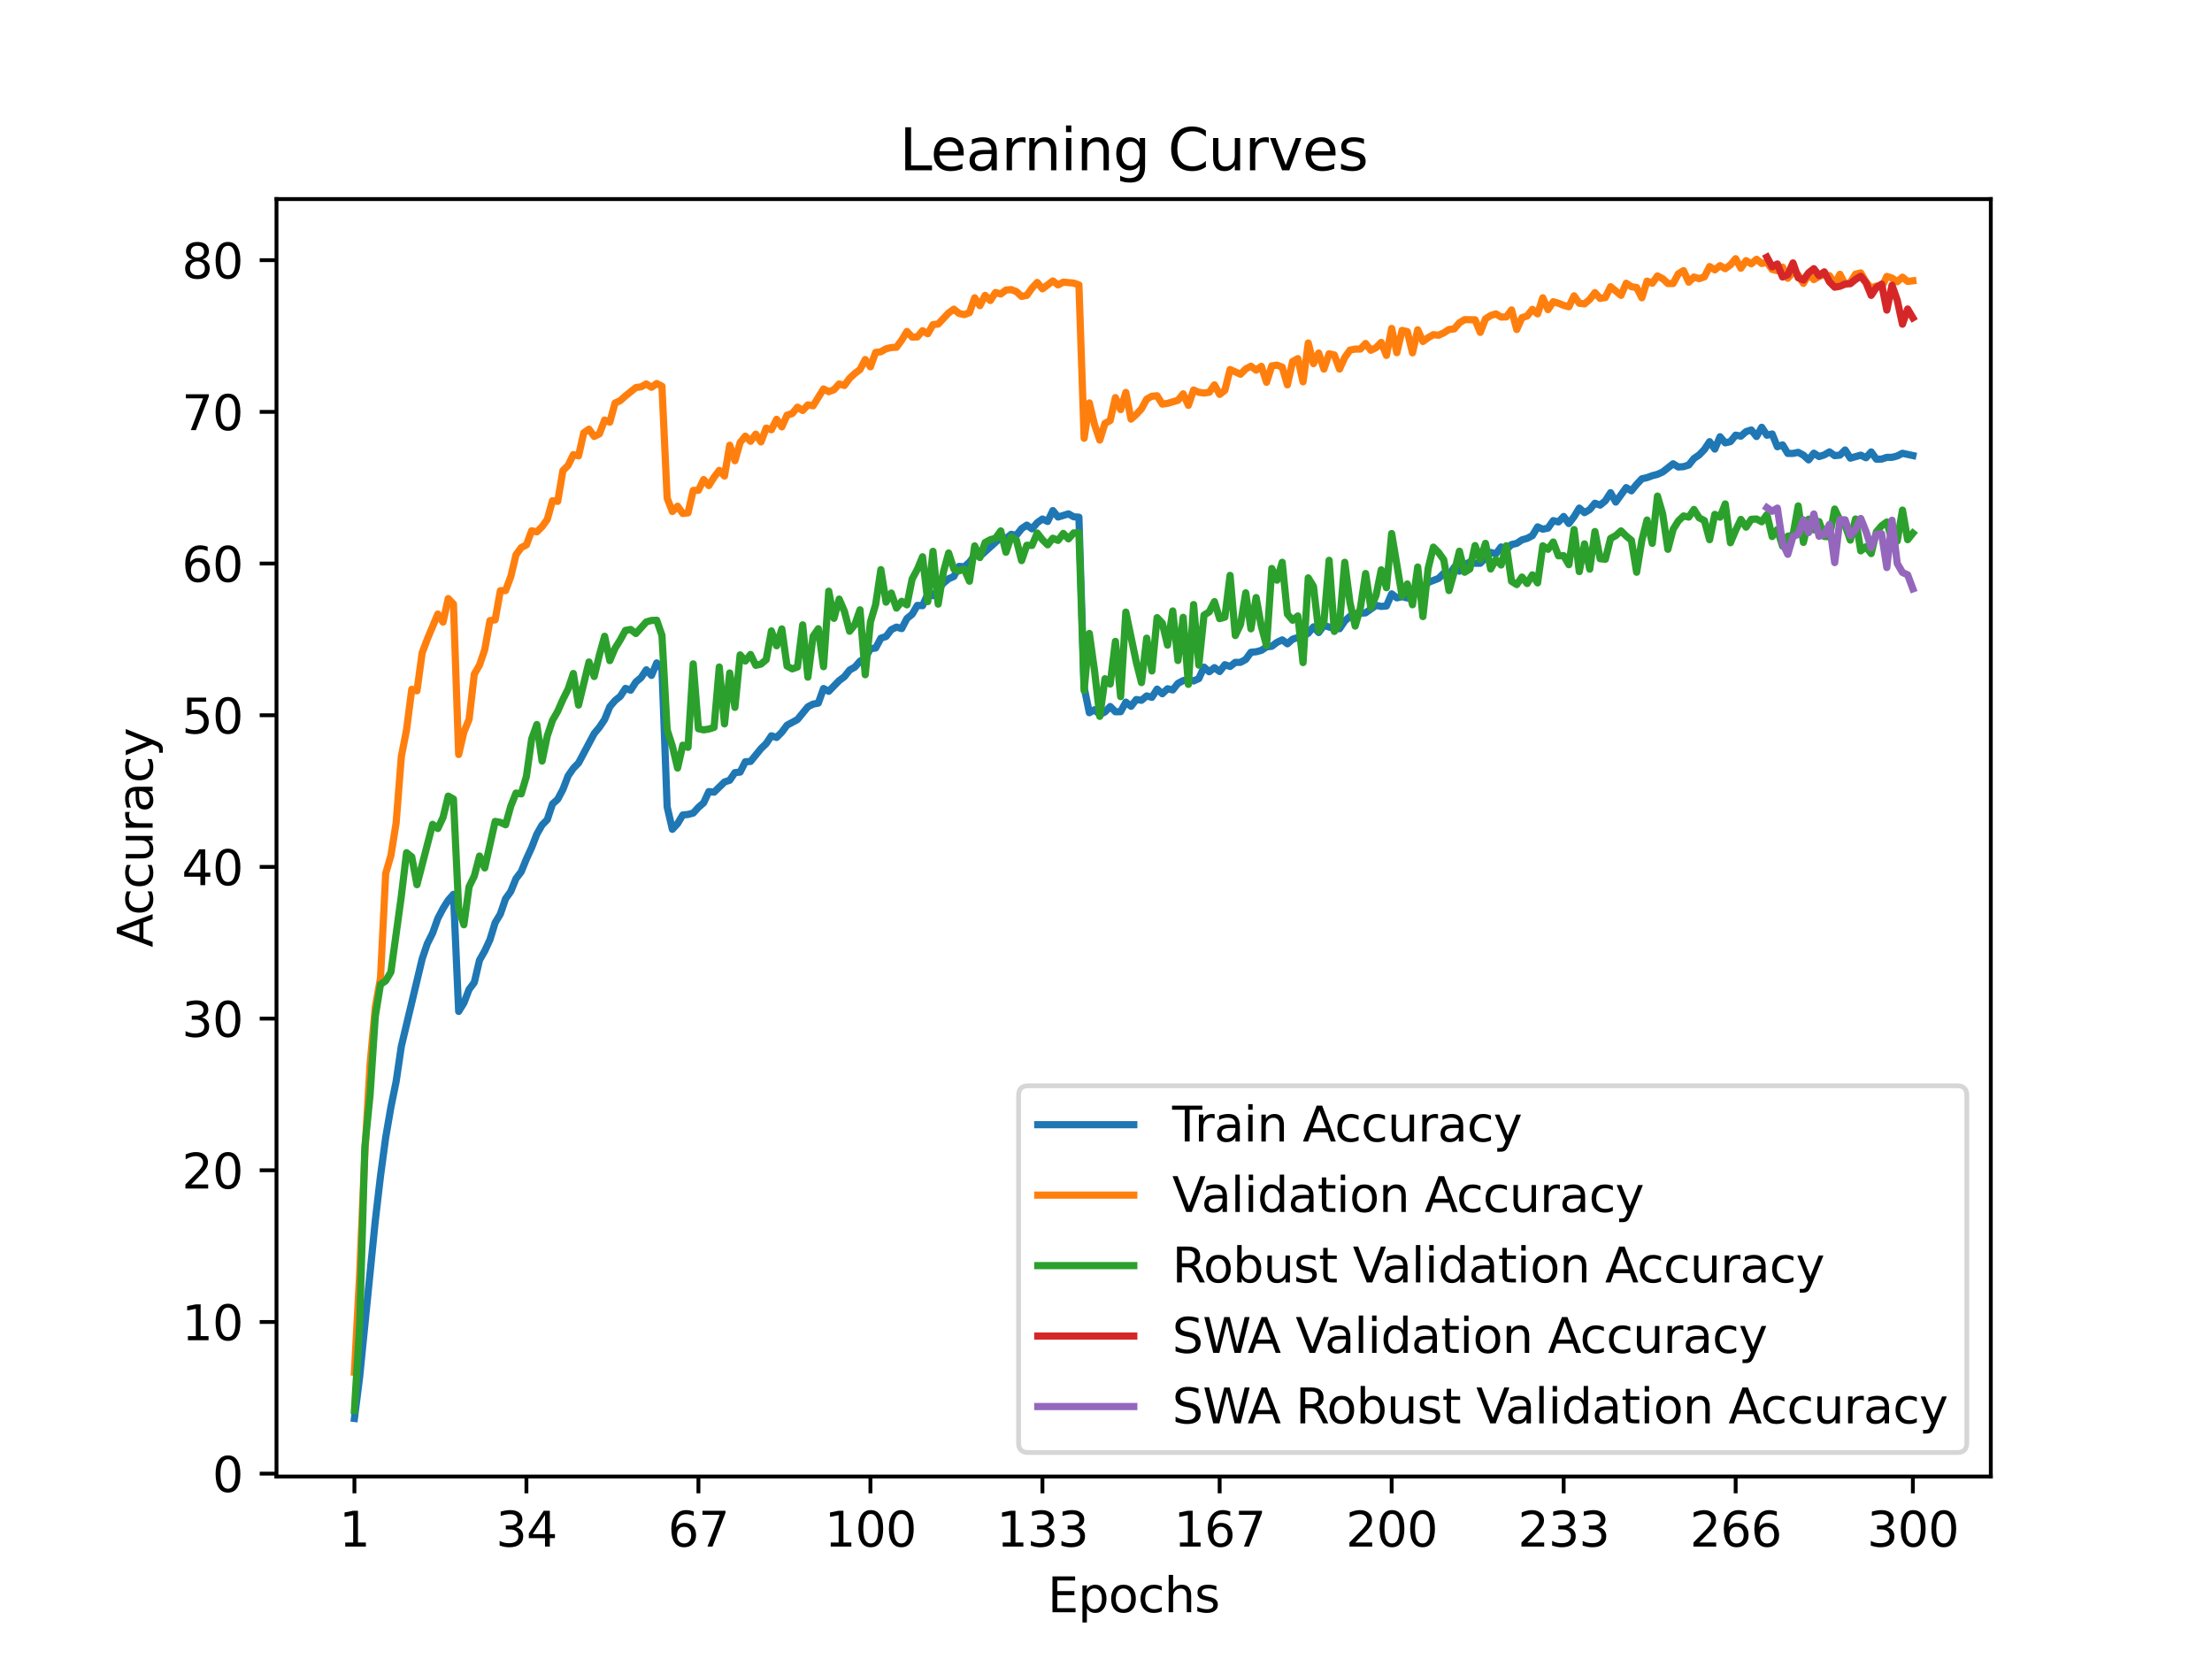 <?xml version="1.0" encoding="utf-8" standalone="no"?>
<!DOCTYPE svg PUBLIC "-//W3C//DTD SVG 1.1//EN"
  "http://www.w3.org/Graphics/SVG/1.1/DTD/svg11.dtd">
<svg xmlns:xlink="http://www.w3.org/1999/xlink" width="460.8pt" height="345.6pt" viewBox="0 0 460.8 345.6" xmlns="http://www.w3.org/2000/svg" version="1.1">
 <defs>
  <style type="text/css">*{stroke-linejoin: round; stroke-linecap: butt}</style>
 </defs>
 <g id="figure_1">
  <g id="patch_1">
   <path d="M 0 345.6 
L 460.8 345.6 
L 460.8 0 
L 0 0 
z
" style="fill: #ffffff"/>
  </g>
  <g id="axes_1">
   <g id="patch_2">
    <path d="M 57.6 307.584 
L 414.72 307.584 
L 414.72 41.472 
L 57.6 41.472 
z
" style="fill: #ffffff"/>
   </g>
   <g id="matplotlib.axis_1">
    <g id="xtick_1">
     <g id="line2d_1">
      <defs>
       <path id="m64ad3357de" d="M 0 0 
L 0 3.5 
" style="stroke: #000000; stroke-width: 0.8"/>
      </defs>
      <g>
       <use xlink:href="#m64ad3357de" x="73.833" y="307.584" style="stroke: #000000; stroke-width: 0.8"/>
      </g>
     </g>
     <g id="text_1">
      <!-- 1 -->
      <g transform="translate(70.651 322.182) scale(0.1 -0.1)">
       <defs>
        <path id="DejaVuSans-31" d="M 794 531 
L 1825 531 
L 1825 4091 
L 703 3866 
L 703 4441 
L 1819 4666 
L 2450 4666 
L 2450 531 
L 3481 531 
L 3481 0 
L 794 0 
L 794 531 
z
" transform="scale(0.016)"/>
       </defs>
       <use xlink:href="#DejaVuSans-31"/>
      </g>
     </g>
    </g>
    <g id="xtick_2">
     <g id="line2d_2">
      <g>
       <use xlink:href="#m64ad3357de" x="109.664" y="307.584" style="stroke: #000000; stroke-width: 0.8"/>
      </g>
     </g>
     <g id="text_2">
      <!-- 34 -->
      <g transform="translate(103.302 322.182) scale(0.1 -0.1)">
       <defs>
        <path id="DejaVuSans-33" d="M 2597 2516 
Q 3050 2419 3304 2112 
Q 3559 1806 3559 1356 
Q 3559 666 3084 287 
Q 2609 -91 1734 -91 
Q 1441 -91 1130 -33 
Q 819 25 488 141 
L 488 750 
Q 750 597 1062 519 
Q 1375 441 1716 441 
Q 2309 441 2620 675 
Q 2931 909 2931 1356 
Q 2931 1769 2642 2001 
Q 2353 2234 1838 2234 
L 1294 2234 
L 1294 2753 
L 1863 2753 
Q 2328 2753 2575 2939 
Q 2822 3125 2822 3475 
Q 2822 3834 2567 4026 
Q 2313 4219 1838 4219 
Q 1578 4219 1281 4162 
Q 984 4106 628 3988 
L 628 4550 
Q 988 4650 1302 4700 
Q 1616 4750 1894 4750 
Q 2613 4750 3031 4423 
Q 3450 4097 3450 3541 
Q 3450 3153 3228 2886 
Q 3006 2619 2597 2516 
z
" transform="scale(0.016)"/>
        <path id="DejaVuSans-34" d="M 2419 4116 
L 825 1625 
L 2419 1625 
L 2419 4116 
z
M 2253 4666 
L 3047 4666 
L 3047 1625 
L 3713 1625 
L 3713 1100 
L 3047 1100 
L 3047 0 
L 2419 0 
L 2419 1100 
L 313 1100 
L 313 1709 
L 2253 4666 
z
" transform="scale(0.016)"/>
       </defs>
       <use xlink:href="#DejaVuSans-33"/>
       <use xlink:href="#DejaVuSans-34" x="63.623"/>
      </g>
     </g>
    </g>
    <g id="xtick_3">
     <g id="line2d_3">
      <g>
       <use xlink:href="#m64ad3357de" x="145.496" y="307.584" style="stroke: #000000; stroke-width: 0.8"/>
      </g>
     </g>
     <g id="text_3">
      <!-- 67 -->
      <g transform="translate(139.133 322.182) scale(0.1 -0.1)">
       <defs>
        <path id="DejaVuSans-36" d="M 2113 2584 
Q 1688 2584 1439 2293 
Q 1191 2003 1191 1497 
Q 1191 994 1439 701 
Q 1688 409 2113 409 
Q 2538 409 2786 701 
Q 3034 994 3034 1497 
Q 3034 2003 2786 2293 
Q 2538 2584 2113 2584 
z
M 3366 4563 
L 3366 3988 
Q 3128 4100 2886 4159 
Q 2644 4219 2406 4219 
Q 1781 4219 1451 3797 
Q 1122 3375 1075 2522 
Q 1259 2794 1537 2939 
Q 1816 3084 2150 3084 
Q 2853 3084 3261 2657 
Q 3669 2231 3669 1497 
Q 3669 778 3244 343 
Q 2819 -91 2113 -91 
Q 1303 -91 875 529 
Q 447 1150 447 2328 
Q 447 3434 972 4092 
Q 1497 4750 2381 4750 
Q 2619 4750 2861 4703 
Q 3103 4656 3366 4563 
z
" transform="scale(0.016)"/>
        <path id="DejaVuSans-37" d="M 525 4666 
L 3525 4666 
L 3525 4397 
L 1831 0 
L 1172 0 
L 2766 4134 
L 525 4134 
L 525 4666 
z
" transform="scale(0.016)"/>
       </defs>
       <use xlink:href="#DejaVuSans-36"/>
       <use xlink:href="#DejaVuSans-37" x="63.623"/>
      </g>
     </g>
    </g>
    <g id="xtick_4">
     <g id="line2d_4">
      <g>
       <use xlink:href="#m64ad3357de" x="181.327" y="307.584" style="stroke: #000000; stroke-width: 0.8"/>
      </g>
     </g>
     <g id="text_4">
      <!-- 100 -->
      <g transform="translate(171.783 322.182) scale(0.1 -0.1)">
       <defs>
        <path id="DejaVuSans-30" d="M 2034 4250 
Q 1547 4250 1301 3770 
Q 1056 3291 1056 2328 
Q 1056 1369 1301 889 
Q 1547 409 2034 409 
Q 2525 409 2770 889 
Q 3016 1369 3016 2328 
Q 3016 3291 2770 3770 
Q 2525 4250 2034 4250 
z
M 2034 4750 
Q 2819 4750 3233 4129 
Q 3647 3509 3647 2328 
Q 3647 1150 3233 529 
Q 2819 -91 2034 -91 
Q 1250 -91 836 529 
Q 422 1150 422 2328 
Q 422 3509 836 4129 
Q 1250 4750 2034 4750 
z
" transform="scale(0.016)"/>
       </defs>
       <use xlink:href="#DejaVuSans-31"/>
       <use xlink:href="#DejaVuSans-30" x="63.623"/>
       <use xlink:href="#DejaVuSans-30" x="127.246"/>
      </g>
     </g>
    </g>
    <g id="xtick_5">
     <g id="line2d_5">
      <g>
       <use xlink:href="#m64ad3357de" x="217.158" y="307.584" style="stroke: #000000; stroke-width: 0.8"/>
      </g>
     </g>
     <g id="text_5">
      <!-- 133 -->
      <g transform="translate(207.615 322.182) scale(0.1 -0.1)">
       <use xlink:href="#DejaVuSans-31"/>
       <use xlink:href="#DejaVuSans-33" x="63.623"/>
       <use xlink:href="#DejaVuSans-33" x="127.246"/>
      </g>
     </g>
    </g>
    <g id="xtick_6">
     <g id="line2d_6">
      <g>
       <use xlink:href="#m64ad3357de" x="254.076" y="307.584" style="stroke: #000000; stroke-width: 0.8"/>
      </g>
     </g>
     <g id="text_6">
      <!-- 167 -->
      <g transform="translate(244.532 322.182) scale(0.1 -0.1)">
       <use xlink:href="#DejaVuSans-31"/>
       <use xlink:href="#DejaVuSans-36" x="63.623"/>
       <use xlink:href="#DejaVuSans-37" x="127.246"/>
      </g>
     </g>
    </g>
    <g id="xtick_7">
     <g id="line2d_7">
      <g>
       <use xlink:href="#m64ad3357de" x="289.907" y="307.584" style="stroke: #000000; stroke-width: 0.8"/>
      </g>
     </g>
     <g id="text_7">
      <!-- 200 -->
      <g transform="translate(280.363 322.182) scale(0.1 -0.1)">
       <defs>
        <path id="DejaVuSans-32" d="M 1228 531 
L 3431 531 
L 3431 0 
L 469 0 
L 469 531 
Q 828 903 1448 1529 
Q 2069 2156 2228 2338 
Q 2531 2678 2651 2914 
Q 2772 3150 2772 3378 
Q 2772 3750 2511 3984 
Q 2250 4219 1831 4219 
Q 1534 4219 1204 4116 
Q 875 4013 500 3803 
L 500 4441 
Q 881 4594 1212 4672 
Q 1544 4750 1819 4750 
Q 2544 4750 2975 4387 
Q 3406 4025 3406 3419 
Q 3406 3131 3298 2873 
Q 3191 2616 2906 2266 
Q 2828 2175 2409 1742 
Q 1991 1309 1228 531 
z
" transform="scale(0.016)"/>
       </defs>
       <use xlink:href="#DejaVuSans-32"/>
       <use xlink:href="#DejaVuSans-30" x="63.623"/>
       <use xlink:href="#DejaVuSans-30" x="127.246"/>
      </g>
     </g>
    </g>
    <g id="xtick_8">
     <g id="line2d_8">
      <g>
       <use xlink:href="#m64ad3357de" x="325.739" y="307.584" style="stroke: #000000; stroke-width: 0.8"/>
      </g>
     </g>
     <g id="text_8">
      <!-- 233 -->
      <g transform="translate(316.195 322.182) scale(0.1 -0.1)">
       <use xlink:href="#DejaVuSans-32"/>
       <use xlink:href="#DejaVuSans-33" x="63.623"/>
       <use xlink:href="#DejaVuSans-33" x="127.246"/>
      </g>
     </g>
    </g>
    <g id="xtick_9">
     <g id="line2d_9">
      <g>
       <use xlink:href="#m64ad3357de" x="361.57" y="307.584" style="stroke: #000000; stroke-width: 0.8"/>
      </g>
     </g>
     <g id="text_9">
      <!-- 266 -->
      <g transform="translate(352.026 322.182) scale(0.1 -0.1)">
       <use xlink:href="#DejaVuSans-32"/>
       <use xlink:href="#DejaVuSans-36" x="63.623"/>
       <use xlink:href="#DejaVuSans-36" x="127.246"/>
      </g>
     </g>
    </g>
    <g id="xtick_10">
     <g id="line2d_10">
      <g>
       <use xlink:href="#m64ad3357de" x="398.487" y="307.584" style="stroke: #000000; stroke-width: 0.8"/>
      </g>
     </g>
     <g id="text_10">
      <!-- 300 -->
      <g transform="translate(388.944 322.182) scale(0.1 -0.1)">
       <use xlink:href="#DejaVuSans-33"/>
       <use xlink:href="#DejaVuSans-30" x="63.623"/>
       <use xlink:href="#DejaVuSans-30" x="127.246"/>
      </g>
     </g>
    </g>
    <g id="text_11">
     <!-- Epochs -->
     <g transform="translate(218.244 335.861) scale(0.1 -0.1)">
      <defs>
       <path id="DejaVuSans-45" d="M 628 4666 
L 3578 4666 
L 3578 4134 
L 1259 4134 
L 1259 2753 
L 3481 2753 
L 3481 2222 
L 1259 2222 
L 1259 531 
L 3634 531 
L 3634 0 
L 628 0 
L 628 4666 
z
" transform="scale(0.016)"/>
       <path id="DejaVuSans-70" d="M 1159 525 
L 1159 -1331 
L 581 -1331 
L 581 3500 
L 1159 3500 
L 1159 2969 
Q 1341 3281 1617 3432 
Q 1894 3584 2278 3584 
Q 2916 3584 3314 3078 
Q 3713 2572 3713 1747 
Q 3713 922 3314 415 
Q 2916 -91 2278 -91 
Q 1894 -91 1617 61 
Q 1341 213 1159 525 
z
M 3116 1747 
Q 3116 2381 2855 2742 
Q 2594 3103 2138 3103 
Q 1681 3103 1420 2742 
Q 1159 2381 1159 1747 
Q 1159 1113 1420 752 
Q 1681 391 2138 391 
Q 2594 391 2855 752 
Q 3116 1113 3116 1747 
z
" transform="scale(0.016)"/>
       <path id="DejaVuSans-6f" d="M 1959 3097 
Q 1497 3097 1228 2736 
Q 959 2375 959 1747 
Q 959 1119 1226 758 
Q 1494 397 1959 397 
Q 2419 397 2687 759 
Q 2956 1122 2956 1747 
Q 2956 2369 2687 2733 
Q 2419 3097 1959 3097 
z
M 1959 3584 
Q 2709 3584 3137 3096 
Q 3566 2609 3566 1747 
Q 3566 888 3137 398 
Q 2709 -91 1959 -91 
Q 1206 -91 779 398 
Q 353 888 353 1747 
Q 353 2609 779 3096 
Q 1206 3584 1959 3584 
z
" transform="scale(0.016)"/>
       <path id="DejaVuSans-63" d="M 3122 3366 
L 3122 2828 
Q 2878 2963 2633 3030 
Q 2388 3097 2138 3097 
Q 1578 3097 1268 2742 
Q 959 2388 959 1747 
Q 959 1106 1268 751 
Q 1578 397 2138 397 
Q 2388 397 2633 464 
Q 2878 531 3122 666 
L 3122 134 
Q 2881 22 2623 -34 
Q 2366 -91 2075 -91 
Q 1284 -91 818 406 
Q 353 903 353 1747 
Q 353 2603 823 3093 
Q 1294 3584 2113 3584 
Q 2378 3584 2631 3529 
Q 2884 3475 3122 3366 
z
" transform="scale(0.016)"/>
       <path id="DejaVuSans-68" d="M 3513 2113 
L 3513 0 
L 2938 0 
L 2938 2094 
Q 2938 2591 2744 2837 
Q 2550 3084 2163 3084 
Q 1697 3084 1428 2787 
Q 1159 2491 1159 1978 
L 1159 0 
L 581 0 
L 581 4863 
L 1159 4863 
L 1159 2956 
Q 1366 3272 1645 3428 
Q 1925 3584 2291 3584 
Q 2894 3584 3203 3211 
Q 3513 2838 3513 2113 
z
" transform="scale(0.016)"/>
       <path id="DejaVuSans-73" d="M 2834 3397 
L 2834 2853 
Q 2591 2978 2328 3040 
Q 2066 3103 1784 3103 
Q 1356 3103 1142 2972 
Q 928 2841 928 2578 
Q 928 2378 1081 2264 
Q 1234 2150 1697 2047 
L 1894 2003 
Q 2506 1872 2764 1633 
Q 3022 1394 3022 966 
Q 3022 478 2636 193 
Q 2250 -91 1575 -91 
Q 1294 -91 989 -36 
Q 684 19 347 128 
L 347 722 
Q 666 556 975 473 
Q 1284 391 1588 391 
Q 1994 391 2212 530 
Q 2431 669 2431 922 
Q 2431 1156 2273 1281 
Q 2116 1406 1581 1522 
L 1381 1569 
Q 847 1681 609 1914 
Q 372 2147 372 2553 
Q 372 3047 722 3315 
Q 1072 3584 1716 3584 
Q 2034 3584 2315 3537 
Q 2597 3491 2834 3397 
z
" transform="scale(0.016)"/>
      </defs>
      <use xlink:href="#DejaVuSans-45"/>
      <use xlink:href="#DejaVuSans-70" x="63.184"/>
      <use xlink:href="#DejaVuSans-6f" x="126.66"/>
      <use xlink:href="#DejaVuSans-63" x="187.842"/>
      <use xlink:href="#DejaVuSans-68" x="242.822"/>
      <use xlink:href="#DejaVuSans-73" x="306.201"/>
     </g>
    </g>
   </g>
   <g id="matplotlib.axis_2">
    <g id="ytick_1">
     <g id="line2d_11">
      <defs>
       <path id="m0bf4060f8b" d="M 0 0 
L -3.5 0 
" style="stroke: #000000; stroke-width: 0.8"/>
      </defs>
      <g>
       <use xlink:href="#m0bf4060f8b" x="57.6" y="306.99" style="stroke: #000000; stroke-width: 0.8"/>
      </g>
     </g>
     <g id="text_12">
      <!-- 0 -->
      <g transform="translate(44.237 310.789) scale(0.1 -0.1)">
       <use xlink:href="#DejaVuSans-30"/>
      </g>
     </g>
    </g>
    <g id="ytick_2">
     <g id="line2d_12">
      <g>
       <use xlink:href="#m0bf4060f8b" x="57.6" y="275.391" style="stroke: #000000; stroke-width: 0.8"/>
      </g>
     </g>
     <g id="text_13">
      <!-- 10 -->
      <g transform="translate(37.875 279.19) scale(0.1 -0.1)">
       <use xlink:href="#DejaVuSans-31"/>
       <use xlink:href="#DejaVuSans-30" x="63.623"/>
      </g>
     </g>
    </g>
    <g id="ytick_3">
     <g id="line2d_13">
      <g>
       <use xlink:href="#m0bf4060f8b" x="57.6" y="243.792" style="stroke: #000000; stroke-width: 0.8"/>
      </g>
     </g>
     <g id="text_14">
      <!-- 20 -->
      <g transform="translate(37.875 247.592) scale(0.1 -0.1)">
       <use xlink:href="#DejaVuSans-32"/>
       <use xlink:href="#DejaVuSans-30" x="63.623"/>
      </g>
     </g>
    </g>
    <g id="ytick_4">
     <g id="line2d_14">
      <g>
       <use xlink:href="#m0bf4060f8b" x="57.6" y="212.194" style="stroke: #000000; stroke-width: 0.8"/>
      </g>
     </g>
     <g id="text_15">
      <!-- 30 -->
      <g transform="translate(37.875 215.993) scale(0.1 -0.1)">
       <use xlink:href="#DejaVuSans-33"/>
       <use xlink:href="#DejaVuSans-30" x="63.623"/>
      </g>
     </g>
    </g>
    <g id="ytick_5">
     <g id="line2d_15">
      <g>
       <use xlink:href="#m0bf4060f8b" x="57.6" y="180.595" style="stroke: #000000; stroke-width: 0.8"/>
      </g>
     </g>
     <g id="text_16">
      <!-- 40 -->
      <g transform="translate(37.875 184.394) scale(0.1 -0.1)">
       <use xlink:href="#DejaVuSans-34"/>
       <use xlink:href="#DejaVuSans-30" x="63.623"/>
      </g>
     </g>
    </g>
    <g id="ytick_6">
     <g id="line2d_16">
      <g>
       <use xlink:href="#m0bf4060f8b" x="57.6" y="148.996" style="stroke: #000000; stroke-width: 0.8"/>
      </g>
     </g>
     <g id="text_17">
      <!-- 50 -->
      <g transform="translate(37.875 152.795) scale(0.1 -0.1)">
       <defs>
        <path id="DejaVuSans-35" d="M 691 4666 
L 3169 4666 
L 3169 4134 
L 1269 4134 
L 1269 2991 
Q 1406 3038 1543 3061 
Q 1681 3084 1819 3084 
Q 2600 3084 3056 2656 
Q 3513 2228 3513 1497 
Q 3513 744 3044 326 
Q 2575 -91 1722 -91 
Q 1428 -91 1123 -41 
Q 819 9 494 109 
L 494 744 
Q 775 591 1075 516 
Q 1375 441 1709 441 
Q 2250 441 2565 725 
Q 2881 1009 2881 1497 
Q 2881 1984 2565 2268 
Q 2250 2553 1709 2553 
Q 1456 2553 1204 2497 
Q 953 2441 691 2322 
L 691 4666 
z
" transform="scale(0.016)"/>
       </defs>
       <use xlink:href="#DejaVuSans-35"/>
       <use xlink:href="#DejaVuSans-30" x="63.623"/>
      </g>
     </g>
    </g>
    <g id="ytick_7">
     <g id="line2d_17">
      <g>
       <use xlink:href="#m0bf4060f8b" x="57.6" y="117.397" style="stroke: #000000; stroke-width: 0.8"/>
      </g>
     </g>
     <g id="text_18">
      <!-- 60 -->
      <g transform="translate(37.875 121.197) scale(0.1 -0.1)">
       <use xlink:href="#DejaVuSans-36"/>
       <use xlink:href="#DejaVuSans-30" x="63.623"/>
      </g>
     </g>
    </g>
    <g id="ytick_8">
     <g id="line2d_18">
      <g>
       <use xlink:href="#m0bf4060f8b" x="57.6" y="85.799" style="stroke: #000000; stroke-width: 0.8"/>
      </g>
     </g>
     <g id="text_19">
      <!-- 70 -->
      <g transform="translate(37.875 89.598) scale(0.1 -0.1)">
       <use xlink:href="#DejaVuSans-37"/>
       <use xlink:href="#DejaVuSans-30" x="63.623"/>
      </g>
     </g>
    </g>
    <g id="ytick_9">
     <g id="line2d_19">
      <g>
       <use xlink:href="#m0bf4060f8b" x="57.6" y="54.2" style="stroke: #000000; stroke-width: 0.8"/>
      </g>
     </g>
     <g id="text_20">
      <!-- 80 -->
      <g transform="translate(37.875 57.999) scale(0.1 -0.1)">
       <defs>
        <path id="DejaVuSans-38" d="M 2034 2216 
Q 1584 2216 1326 1975 
Q 1069 1734 1069 1313 
Q 1069 891 1326 650 
Q 1584 409 2034 409 
Q 2484 409 2743 651 
Q 3003 894 3003 1313 
Q 3003 1734 2745 1975 
Q 2488 2216 2034 2216 
z
M 1403 2484 
Q 997 2584 770 2862 
Q 544 3141 544 3541 
Q 544 4100 942 4425 
Q 1341 4750 2034 4750 
Q 2731 4750 3128 4425 
Q 3525 4100 3525 3541 
Q 3525 3141 3298 2862 
Q 3072 2584 2669 2484 
Q 3125 2378 3379 2068 
Q 3634 1759 3634 1313 
Q 3634 634 3220 271 
Q 2806 -91 2034 -91 
Q 1263 -91 848 271 
Q 434 634 434 1313 
Q 434 1759 690 2068 
Q 947 2378 1403 2484 
z
M 1172 3481 
Q 1172 3119 1398 2916 
Q 1625 2713 2034 2713 
Q 2441 2713 2670 2916 
Q 2900 3119 2900 3481 
Q 2900 3844 2670 4047 
Q 2441 4250 2034 4250 
Q 1625 4250 1398 4047 
Q 1172 3844 1172 3481 
z
" transform="scale(0.016)"/>
       </defs>
       <use xlink:href="#DejaVuSans-38"/>
       <use xlink:href="#DejaVuSans-30" x="63.623"/>
      </g>
     </g>
    </g>
    <g id="text_21">
     <!-- Accuracy -->
     <g transform="translate(31.795 197.356) rotate(-90) scale(0.1 -0.1)">
      <defs>
       <path id="DejaVuSans-41" d="M 2188 4044 
L 1331 1722 
L 3047 1722 
L 2188 4044 
z
M 1831 4666 
L 2547 4666 
L 4325 0 
L 3669 0 
L 3244 1197 
L 1141 1197 
L 716 0 
L 50 0 
L 1831 4666 
z
" transform="scale(0.016)"/>
       <path id="DejaVuSans-75" d="M 544 1381 
L 544 3500 
L 1119 3500 
L 1119 1403 
Q 1119 906 1312 657 
Q 1506 409 1894 409 
Q 2359 409 2629 706 
Q 2900 1003 2900 1516 
L 2900 3500 
L 3475 3500 
L 3475 0 
L 2900 0 
L 2900 538 
Q 2691 219 2414 64 
Q 2138 -91 1772 -91 
Q 1169 -91 856 284 
Q 544 659 544 1381 
z
M 1991 3584 
L 1991 3584 
z
" transform="scale(0.016)"/>
       <path id="DejaVuSans-72" d="M 2631 2963 
Q 2534 3019 2420 3045 
Q 2306 3072 2169 3072 
Q 1681 3072 1420 2755 
Q 1159 2438 1159 1844 
L 1159 0 
L 581 0 
L 581 3500 
L 1159 3500 
L 1159 2956 
Q 1341 3275 1631 3429 
Q 1922 3584 2338 3584 
Q 2397 3584 2469 3576 
Q 2541 3569 2628 3553 
L 2631 2963 
z
" transform="scale(0.016)"/>
       <path id="DejaVuSans-61" d="M 2194 1759 
Q 1497 1759 1228 1600 
Q 959 1441 959 1056 
Q 959 750 1161 570 
Q 1363 391 1709 391 
Q 2188 391 2477 730 
Q 2766 1069 2766 1631 
L 2766 1759 
L 2194 1759 
z
M 3341 1997 
L 3341 0 
L 2766 0 
L 2766 531 
Q 2569 213 2275 61 
Q 1981 -91 1556 -91 
Q 1019 -91 701 211 
Q 384 513 384 1019 
Q 384 1609 779 1909 
Q 1175 2209 1959 2209 
L 2766 2209 
L 2766 2266 
Q 2766 2663 2505 2880 
Q 2244 3097 1772 3097 
Q 1472 3097 1187 3025 
Q 903 2953 641 2809 
L 641 3341 
Q 956 3463 1253 3523 
Q 1550 3584 1831 3584 
Q 2591 3584 2966 3190 
Q 3341 2797 3341 1997 
z
" transform="scale(0.016)"/>
       <path id="DejaVuSans-79" d="M 2059 -325 
Q 1816 -950 1584 -1140 
Q 1353 -1331 966 -1331 
L 506 -1331 
L 506 -850 
L 844 -850 
Q 1081 -850 1212 -737 
Q 1344 -625 1503 -206 
L 1606 56 
L 191 3500 
L 800 3500 
L 1894 763 
L 2988 3500 
L 3597 3500 
L 2059 -325 
z
" transform="scale(0.016)"/>
      </defs>
      <use xlink:href="#DejaVuSans-41"/>
      <use xlink:href="#DejaVuSans-63" x="66.658"/>
      <use xlink:href="#DejaVuSans-63" x="121.639"/>
      <use xlink:href="#DejaVuSans-75" x="176.619"/>
      <use xlink:href="#DejaVuSans-72" x="239.998"/>
      <use xlink:href="#DejaVuSans-61" x="281.111"/>
      <use xlink:href="#DejaVuSans-63" x="342.391"/>
      <use xlink:href="#DejaVuSans-79" x="397.371"/>
     </g>
    </g>
   </g>
   <g id="line2d_20">
    <path d="M 73.833 295.488 
L 74.919 286.855 
L 78.176 254.321 
L 79.262 245.012 
L 80.348 236.942 
L 81.433 230.635 
L 82.519 225.314 
L 83.605 217.957 
L 87.948 199.737 
L 89.034 196.546 
L 90.12 194.385 
L 91.206 191.332 
L 92.291 189.259 
L 93.377 187.528 
L 94.463 186.302 
L 95.549 210.696 
L 96.635 208.939 
L 97.72 206.114 
L 98.806 204.661 
L 99.892 200.016 
L 100.978 198.107 
L 102.064 195.756 
L 103.149 192.217 
L 104.235 190.403 
L 105.321 187.218 
L 106.407 185.695 
L 107.493 183.028 
L 108.578 181.6 
L 109.664 178.933 
L 110.75 176.563 
L 111.836 173.763 
L 112.922 171.855 
L 114.007 170.742 
L 115.093 167.481 
L 116.179 166.508 
L 117.265 164.448 
L 118.351 161.623 
L 119.436 160.056 
L 120.522 158.943 
L 123.78 152.813 
L 124.865 151.505 
L 125.951 149.894 
L 127.037 147.208 
L 128.123 145.937 
L 129.209 145.065 
L 130.294 143.403 
L 131.38 143.782 
L 132.466 142.07 
L 133.552 141.166 
L 134.638 139.536 
L 135.723 140.698 
L 136.809 138.095 
L 137.895 139.359 
L 138.981 168.101 
L 140.067 172.758 
L 141.152 171.57 
L 142.238 169.769 
L 143.324 169.668 
L 144.41 169.377 
L 145.496 168.183 
L 146.581 167.241 
L 147.667 164.897 
L 148.753 165.023 
L 150.925 162.906 
L 152.01 162.539 
L 153.096 160.947 
L 154.182 160.846 
L 155.268 158.691 
L 156.354 158.621 
L 158.525 155.948 
L 159.611 154.905 
L 160.697 153.275 
L 161.783 153.622 
L 162.868 152.523 
L 163.954 151.069 
L 166.126 149.894 
L 168.297 147.233 
L 169.383 146.683 
L 170.469 146.468 
L 171.555 143.429 
L 172.641 144.016 
L 174.812 141.779 
L 175.898 140.976 
L 176.984 139.586 
L 178.07 138.979 
L 179.155 137.747 
L 180.241 137.096 
L 181.327 135.15 
L 182.413 134.992 
L 183.499 132.957 
L 184.584 132.59 
L 185.67 131.168 
L 186.756 130.637 
L 187.842 130.947 
L 188.928 128.843 
L 190.013 127.97 
L 191.099 126.112 
L 192.185 126.176 
L 193.271 123.761 
L 194.357 124.103 
L 196.528 121.467 
L 197.614 120.57 
L 198.7 120.096 
L 199.786 117.985 
L 200.871 118.074 
L 201.957 117.119 
L 203.043 115.704 
L 204.129 115.9 
L 208.472 111.981 
L 209.558 112.209 
L 210.644 111.305 
L 211.729 111.507 
L 212.815 110.13 
L 213.901 109.39 
L 214.987 110.174 
L 216.073 108.885 
L 217.158 108.12 
L 218.244 108.626 
L 219.33 106.363 
L 220.416 107.703 
L 222.587 107.052 
L 223.673 107.659 
L 224.759 107.735 
L 225.845 143.22 
L 226.931 148.472 
L 228.016 147.852 
L 229.102 148.845 
L 230.188 148.307 
L 231.274 147.176 
L 232.36 148.276 
L 233.445 148.257 
L 234.531 146.266 
L 235.617 147.138 
L 236.703 145.723 
L 237.789 145.881 
L 238.875 144.971 
L 239.96 145.268 
L 241.046 143.561 
L 242.132 144.522 
L 243.218 143.479 
L 244.304 143.726 
L 245.389 142.36 
L 246.475 141.792 
L 247.561 141.52 
L 248.647 141.855 
L 249.733 141.368 
L 250.818 138.979 
L 251.904 139.94 
L 252.99 139.081 
L 254.076 139.889 
L 255.162 138.468 
L 256.247 138.84 
L 257.333 137.981 
L 258.419 137.975 
L 259.505 137.381 
L 260.591 135.876 
L 261.676 135.775 
L 262.762 135.485 
L 263.848 134.758 
L 264.934 134.631 
L 266.02 133.81 
L 267.105 133.298 
L 268.191 134.113 
L 269.277 133.153 
L 271.449 132.47 
L 272.534 131.92 
L 273.62 130.58 
L 274.706 131.762 
L 275.792 130.29 
L 277.963 130.947 
L 279.049 130.972 
L 280.135 129.373 
L 281.221 128.388 
L 282.307 127.825 
L 284.478 127.667 
L 286.65 126.106 
L 287.736 126.327 
L 288.821 126.239 
L 289.907 123.711 
L 290.993 124.545 
L 292.079 124.292 
L 293.165 124.57 
L 294.25 123.825 
L 295.336 122.586 
L 296.422 123.047 
L 297.508 121.328 
L 299.679 120.494 
L 300.765 119.42 
L 301.851 119.837 
L 302.937 118.187 
L 304.023 118.984 
L 305.108 117.644 
L 306.194 117.081 
L 307.28 117.334 
L 308.366 117.341 
L 310.537 115.084 
L 311.623 115.369 
L 312.709 113.941 
L 313.795 114.509 
L 314.881 113.441 
L 315.966 113.195 
L 317.052 112.468 
L 318.138 112.152 
L 319.224 111.577 
L 320.31 109.757 
L 321.395 110.244 
L 322.481 110.01 
L 323.567 108.455 
L 324.653 108.733 
L 325.739 107.596 
L 326.824 109.062 
L 327.91 107.633 
L 328.996 105.845 
L 330.082 106.793 
L 331.168 106.148 
L 332.253 104.834 
L 333.339 105.226 
L 334.425 104.328 
L 335.511 102.635 
L 336.597 104.587 
L 338.768 101.579 
L 339.854 102.249 
L 340.94 100.903 
L 342.026 99.74 
L 343.111 99.5 
L 344.197 99.095 
L 345.283 98.811 
L 346.369 98.324 
L 348.54 96.612 
L 349.626 97.288 
L 350.712 97.212 
L 351.798 96.865 
L 352.884 95.512 
L 353.969 94.766 
L 355.055 93.642 
L 356.141 92.005 
L 357.227 93.553 
L 358.313 90.981 
L 359.398 92.251 
L 360.484 91.998 
L 361.57 90.646 
L 362.656 90.855 
L 363.742 89.907 
L 364.827 89.572 
L 365.913 90.937 
L 366.999 89.009 
L 368.085 90.665 
L 369.171 90.406 
L 370.256 93.066 
L 371.342 92.675 
L 372.428 94.457 
L 373.514 94.457 
L 374.6 94.229 
L 375.685 94.817 
L 376.771 95.803 
L 377.857 94.406 
L 378.943 95.108 
L 380.029 94.766 
L 381.114 94.134 
L 382.2 94.918 
L 383.286 94.811 
L 384.372 93.736 
L 385.458 95.443 
L 387.629 94.817 
L 388.715 95.361 
L 389.801 94.147 
L 390.887 95.651 
L 391.972 95.639 
L 393.058 95.272 
L 394.144 95.272 
L 395.23 94.988 
L 396.316 94.431 
L 398.487 94.899 
L 398.487 94.899 
" clip-path="url(#p4c09a9df7b)" style="fill: none; stroke: #1f77b4; stroke-width: 1.5; stroke-linecap: square"/>
   </g>
   <g id="line2d_21">
    <path d="M 73.833 285.85 
L 74.919 265.532 
L 76.004 240.285 
L 77.09 221.768 
L 78.176 209.855 
L 79.262 203.788 
L 80.348 181.954 
L 81.433 178.225 
L 82.519 171.463 
L 83.605 157.623 
L 84.691 152.03 
L 85.777 143.593 
L 86.862 143.909 
L 87.948 135.978 
L 89.034 133.102 
L 91.206 127.92 
L 92.291 129.595 
L 93.377 124.697 
L 94.463 125.834 
L 95.549 157.18 
L 96.635 152.504 
L 97.72 149.849 
L 98.806 140.433 
L 99.892 138.537 
L 100.978 135.346 
L 102.064 129.279 
L 103.149 129.121 
L 104.235 123.054 
L 105.321 123.022 
L 106.407 120.115 
L 107.493 115.565 
L 108.578 114.08 
L 109.664 113.511 
L 110.75 110.572 
L 111.836 110.793 
L 112.922 109.719 
L 114.007 108.202 
L 115.093 104.316 
L 116.179 104.442 
L 117.265 98.027 
L 118.351 96.953 
L 119.436 94.71 
L 120.522 94.962 
L 121.608 90.159 
L 122.694 89.401 
L 123.78 90.918 
L 124.865 90.381 
L 125.951 87.505 
L 127.037 87.947 
L 128.123 83.966 
L 129.209 83.46 
L 130.294 82.481 
L 132.466 80.743 
L 133.552 80.585 
L 134.638 79.985 
L 135.723 80.68 
L 136.809 79.89 
L 137.895 80.459 
L 138.981 103.778 
L 140.067 106.559 
L 141.152 105.453 
L 142.238 106.97 
L 143.324 106.843 
L 144.41 102.167 
L 145.496 102.135 
L 146.581 99.892 
L 147.667 101.156 
L 148.753 99.418 
L 149.839 97.996 
L 150.925 99.165 
L 152.01 92.75 
L 153.096 95.974 
L 154.182 92.182 
L 155.268 90.855 
L 156.354 91.929 
L 157.439 90.444 
L 158.525 92.055 
L 159.611 89.18 
L 160.697 89.527 
L 161.783 87.347 
L 162.868 88.927 
L 163.954 86.494 
L 165.04 86.146 
L 166.126 84.819 
L 167.212 85.514 
L 168.297 84.345 
L 169.383 84.535 
L 171.555 81.027 
L 172.641 81.596 
L 173.726 81.185 
L 174.812 79.985 
L 175.898 80.301 
L 176.984 78.815 
L 178.07 77.804 
L 179.155 76.983 
L 180.241 74.897 
L 181.327 76.414 
L 182.413 73.412 
L 183.499 73.286 
L 184.584 72.654 
L 185.67 72.401 
L 186.756 72.338 
L 187.842 70.853 
L 188.928 69.051 
L 190.013 70.221 
L 191.099 70.189 
L 192.185 68.893 
L 193.271 69.525 
L 194.357 67.629 
L 195.442 67.503 
L 197.614 65.196 
L 198.7 64.406 
L 199.786 65.291 
L 200.871 65.544 
L 201.957 65.133 
L 203.043 62.036 
L 204.129 63.68 
L 205.215 61.531 
L 206.3 62.605 
L 207.386 60.931 
L 208.472 61.246 
L 209.558 60.425 
L 210.644 60.33 
L 211.729 60.741 
L 212.815 61.752 
L 213.901 61.531 
L 214.987 60.014 
L 216.073 58.845 
L 217.158 60.172 
L 219.33 58.529 
L 220.416 59.351 
L 221.502 58.782 
L 223.673 58.971 
L 224.759 59.351 
L 225.845 91.297 
L 226.931 83.934 
L 228.016 88.485 
L 229.102 91.676 
L 230.188 88.2 
L 231.274 87.6 
L 232.36 82.828 
L 233.445 85.325 
L 234.531 81.754 
L 235.617 87.315 
L 236.703 86.336 
L 237.789 85.167 
L 238.875 83.144 
L 239.96 82.544 
L 241.046 82.449 
L 242.132 84.187 
L 243.218 84.029 
L 245.389 83.397 
L 246.475 82.038 
L 247.561 84.44 
L 248.647 81.249 
L 249.733 81.722 
L 250.818 81.88 
L 251.904 81.722 
L 252.99 80.174 
L 254.076 82.165 
L 255.162 81.312 
L 256.247 76.983 
L 258.419 77.962 
L 259.505 76.856 
L 260.591 76.287 
L 261.676 77.109 
L 262.762 76.319 
L 263.848 79.637 
L 264.934 76.224 
L 266.02 76.066 
L 267.105 76.477 
L 268.191 80.174 
L 269.277 75.308 
L 270.363 74.708 
L 271.449 79.542 
L 272.534 71.453 
L 273.62 75.75 
L 274.706 73.538 
L 275.792 76.888 
L 276.878 73.696 
L 277.963 73.949 
L 279.049 76.888 
L 280.135 74.486 
L 281.221 72.938 
L 282.307 72.717 
L 283.392 72.717 
L 284.478 71.548 
L 285.564 72.97 
L 286.65 72.432 
L 287.736 71.326 
L 288.821 74.044 
L 289.907 68.419 
L 290.993 73.475 
L 292.079 68.83 
L 293.165 69.083 
L 294.25 73.507 
L 295.336 68.704 
L 296.422 71.137 
L 297.508 70.347 
L 298.594 69.715 
L 299.679 69.841 
L 300.765 69.336 
L 301.851 68.641 
L 302.937 68.514 
L 304.023 67.25 
L 305.108 66.587 
L 307.28 66.618 
L 308.366 69.241 
L 309.452 66.429 
L 310.537 65.734 
L 311.623 65.386 
L 312.709 66.05 
L 313.795 66.018 
L 314.881 64.564 
L 315.966 68.641 
L 317.052 66.176 
L 318.138 65.828 
L 319.224 64.438 
L 320.31 65.386 
L 321.395 62.036 
L 322.481 64.501 
L 323.567 62.858 
L 324.653 63.174 
L 325.739 63.616 
L 326.824 63.901 
L 327.91 61.626 
L 328.996 63.174 
L 330.082 63.3 
L 331.168 62.384 
L 332.253 60.962 
L 333.339 62.163 
L 334.425 61.973 
L 335.511 59.73 
L 337.682 61.531 
L 338.768 59.003 
L 339.854 59.73 
L 340.94 59.888 
L 342.026 62.036 
L 343.111 58.561 
L 344.197 59.003 
L 345.283 57.486 
L 346.369 58.055 
L 347.455 59.066 
L 348.54 59.066 
L 349.626 57.044 
L 350.712 56.38 
L 351.798 58.782 
L 352.884 57.707 
L 353.969 58.055 
L 355.055 57.676 
L 356.141 55.527 
L 357.227 56.222 
L 358.313 55.338 
L 359.398 55.97 
L 360.484 55.18 
L 361.57 53.884 
L 362.656 55.875 
L 363.742 54.295 
L 364.827 54.958 
L 365.913 54.01 
L 366.999 54.895 
L 368.085 54.611 
L 369.171 56.127 
L 370.256 56.38 
L 371.342 55.654 
L 372.428 57.96 
L 373.514 56.728 
L 374.6 57.297 
L 375.685 59.035 
L 376.771 57.139 
L 377.857 58.245 
L 378.943 57.581 
L 380.029 57.202 
L 381.114 57.423 
L 382.2 59.129 
L 383.286 57.139 
L 384.372 59.224 
L 385.458 58.877 
L 386.543 57.107 
L 387.629 56.854 
L 388.715 58.719 
L 389.801 60.046 
L 390.887 59.572 
L 391.972 59.888 
L 393.058 57.581 
L 394.144 57.929 
L 395.23 58.687 
L 396.316 57.739 
L 397.401 58.624 
L 398.487 58.497 
L 398.487 58.497 
" clip-path="url(#p4c09a9df7b)" style="fill: none; stroke: #ff7f0e; stroke-width: 1.5; stroke-linecap: square"/>
   </g>
   <g id="line2d_22">
    <path d="M 73.833 293.827 
L 74.919 275.958 
L 76.004 238.933 
L 77.09 228.124 
L 78.176 211.758 
L 79.262 205.068 
L 80.348 204.327 
L 81.433 202.496 
L 83.605 186.675 
L 84.691 177.631 
L 85.777 178.503 
L 86.862 184.3 
L 90.12 171.726 
L 91.206 172.597 
L 92.291 170.287 
L 93.377 165.842 
L 94.463 166.452 
L 95.549 189.312 
L 96.635 192.646 
L 97.72 184.714 
L 98.806 182.491 
L 99.892 178.329 
L 100.978 180.813 
L 103.149 171.115 
L 104.235 171.311 
L 105.321 171.813 
L 106.407 167.934 
L 107.493 165.21 
L 108.578 165.384 
L 109.664 161.723 
L 110.75 153.965 
L 111.836 150.936 
L 112.922 158.541 
L 114.007 153.311 
L 115.093 150.064 
L 116.179 148.168 
L 117.265 145.706 
L 118.351 143.526 
L 119.436 140.301 
L 120.522 146.882 
L 122.694 137.904 
L 123.78 140.933 
L 124.865 136.444 
L 125.951 132.543 
L 127.037 137.621 
L 128.123 135.049 
L 129.209 133.306 
L 130.294 131.323 
L 131.38 131.127 
L 132.466 131.976 
L 134.638 129.558 
L 135.723 129.252 
L 136.809 129.209 
L 137.895 132.347 
L 138.981 152.047 
L 140.067 155.425 
L 141.152 160.001 
L 142.238 155.229 
L 143.324 155.686 
L 144.41 138.296 
L 145.496 151.807 
L 146.581 152.047 
L 147.667 151.873 
L 148.753 151.524 
L 149.839 138.95 
L 150.925 150.805 
L 152.01 140.192 
L 153.096 147.362 
L 154.182 136.422 
L 155.268 137.708 
L 156.354 136.335 
L 157.439 138.601 
L 158.525 138.34 
L 159.611 137.425 
L 160.697 131.432 
L 161.783 134.526 
L 162.868 131.018 
L 163.954 138.754 
L 165.04 139.342 
L 166.126 138.95 
L 167.212 130.168 
L 168.297 141.064 
L 169.383 132.543 
L 170.469 130.974 
L 171.555 138.885 
L 172.641 123.151 
L 173.726 128.817 
L 174.812 124.807 
L 175.898 127.313 
L 176.984 131.497 
L 178.07 130.146 
L 179.155 127.03 
L 180.241 140.563 
L 181.327 129.558 
L 182.413 125.918 
L 183.499 118.661 
L 184.584 125.439 
L 185.67 123.543 
L 186.756 126.681 
L 187.842 125.264 
L 188.928 126.005 
L 190.013 120.623 
L 191.099 118.596 
L 192.185 115.981 
L 193.271 125.33 
L 194.357 114.848 
L 195.442 125.853 
L 196.528 119.163 
L 197.614 115.196 
L 198.7 118.531 
L 199.786 118.923 
L 200.871 118.552 
L 201.957 121.08 
L 203.043 113.715 
L 204.129 116.155 
L 205.215 113.017 
L 206.3 112.429 
L 207.386 112.124 
L 208.472 110.598 
L 209.558 115.044 
L 210.644 111.819 
L 211.729 112.516 
L 212.815 116.787 
L 213.901 113.584 
L 214.987 113.627 
L 216.073 111.034 
L 217.158 112.429 
L 218.244 113.497 
L 219.33 112.124 
L 220.416 112.581 
L 221.502 111.121 
L 222.587 112.254 
L 223.673 111.012 
L 224.759 110.991 
L 225.845 143.853 
L 226.931 131.955 
L 228.016 139.756 
L 229.102 149.236 
L 230.188 141.391 
L 231.274 142.502 
L 232.36 133.611 
L 233.445 145.117 
L 234.531 127.509 
L 236.703 137.904 
L 237.789 142.197 
L 238.875 132.935 
L 239.96 139.778 
L 241.046 128.664 
L 242.132 129.819 
L 243.218 134.395 
L 244.304 127.269 
L 245.389 137.599 
L 246.475 128.599 
L 247.561 142.568 
L 248.647 125.94 
L 249.733 138.558 
L 250.818 128.141 
L 251.904 127.465 
L 252.99 125.33 
L 254.076 128.882 
L 255.162 128.555 
L 256.247 119.86 
L 257.333 132.391 
L 258.419 130.102 
L 259.505 123.499 
L 260.591 130.996 
L 261.676 124.48 
L 262.762 130.473 
L 263.848 134.504 
L 264.934 118.422 
L 266.02 120.862 
L 267.105 117.136 
L 268.191 127.923 
L 269.277 129.209 
L 270.363 128.315 
L 271.449 138.035 
L 272.534 120.383 
L 273.62 122.17 
L 274.706 131.432 
L 275.792 129.623 
L 276.878 116.722 
L 277.963 131.541 
L 279.049 129.906 
L 280.135 117.136 
L 281.221 125.504 
L 282.307 130.429 
L 283.392 126.637 
L 284.478 119.468 
L 285.564 126.594 
L 286.65 124.044 
L 287.736 118.705 
L 288.821 122.431 
L 289.907 111.143 
L 292.079 124.175 
L 293.165 121.647 
L 294.25 125.984 
L 295.336 118.117 
L 296.422 128.446 
L 297.508 118.4 
L 298.594 113.976 
L 299.679 115.087 
L 300.765 116.613 
L 301.851 123.02 
L 302.937 119.184 
L 304.023 114.826 
L 305.108 119.206 
L 306.194 118.531 
L 307.28 113.649 
L 308.366 116.591 
L 309.452 113.192 
L 310.537 118.531 
L 311.623 116.569 
L 312.709 117.703 
L 313.795 113.693 
L 314.881 121.102 
L 315.966 121.778 
L 317.052 120.209 
L 318.138 121.56 
L 319.224 119.751 
L 320.31 121.429 
L 321.395 113.693 
L 322.481 114.434 
L 323.567 112.908 
L 324.653 115.785 
L 325.739 115.763 
L 326.824 117.637 
L 327.91 110.315 
L 328.996 119.075 
L 330.082 113.301 
L 331.168 118.574 
L 332.253 110.729 
L 333.339 116.395 
L 334.425 116.504 
L 335.511 112.167 
L 336.597 111.579 
L 337.682 110.598 
L 338.768 111.666 
L 339.854 112.56 
L 340.94 119.206 
L 342.026 112.56 
L 343.111 108.332 
L 344.197 113.192 
L 345.283 103.341 
L 346.369 107.068 
L 347.455 114.434 
L 348.54 110.271 
L 349.626 108.528 
L 350.712 107.482 
L 351.798 107.722 
L 352.884 106.131 
L 353.969 107.874 
L 355.055 108.441 
L 356.141 112.429 
L 357.227 107.155 
L 358.313 107.744 
L 359.398 104.976 
L 360.484 113.061 
L 361.57 110.468 
L 362.656 108.201 
L 363.742 109.814 
L 364.827 108.179 
L 365.913 108.114 
L 366.999 108.702 
L 368.085 107.199 
L 369.171 111.775 
L 370.256 110.315 
L 371.342 113.78 
L 372.428 111.71 
L 373.514 111.492 
L 374.6 105.39 
L 375.685 112.995 
L 376.771 108.158 
L 377.857 110.38 
L 378.943 108.659 
L 380.029 111.753 
L 381.114 111.819 
L 382.2 106.044 
L 383.286 108.354 
L 384.372 109.422 
L 385.458 112.516 
L 386.543 108.114 
L 387.629 114.761 
L 388.715 113.889 
L 389.801 115.327 
L 390.887 110.794 
L 391.972 109.53 
L 393.058 108.746 
L 394.144 112.625 
L 395.23 112.712 
L 396.316 106.262 
L 397.401 112.429 
L 398.487 111.078 
L 398.487 111.078 
" clip-path="url(#p4c09a9df7b)" style="fill: none; stroke: #2ca02c; stroke-width: 1.5; stroke-linecap: square"/>
   </g>
   <g id="line2d_23">
    <path d="M 368.085 53.568 
L 369.171 55.59 
L 370.256 54.99 
L 371.342 57.707 
L 372.428 57.233 
L 373.514 54.769 
L 374.6 57.865 
L 375.685 58.339 
L 376.771 56.823 
L 377.857 55.97 
L 378.943 57.423 
L 380.029 56.633 
L 381.114 58.719 
L 382.2 59.825 
L 383.286 59.635 
L 384.372 59.161 
L 385.458 59.098 
L 386.543 58.213 
L 387.629 57.549 
L 388.715 58.877 
L 389.801 61.531 
L 390.887 59.888 
L 391.972 59.193 
L 393.058 64.596 
L 394.144 59.414 
L 395.23 62.542 
L 396.316 67.535 
L 397.401 64.375 
L 398.487 66.207 
L 398.487 66.207 
" clip-path="url(#p4c09a9df7b)" style="fill: none; stroke: #d62728; stroke-width: 1.5; stroke-linecap: square"/>
   </g>
   <g id="line2d_24">
    <path d="M 368.085 105.76 
L 369.171 106.501 
L 370.256 105.848 
L 371.342 113.126 
L 372.428 115.48 
L 373.514 111.775 
L 374.6 111.296 
L 375.685 108.288 
L 376.771 110.947 
L 377.857 107.068 
L 378.943 111.71 
L 380.029 111.339 
L 381.114 109.247 
L 382.2 117.201 
L 383.286 108.288 
L 384.372 108.288 
L 385.458 111.535 
L 386.543 110.315 
L 387.629 108.005 
L 388.715 110.707 
L 389.801 114.107 
L 390.887 111.296 
L 391.972 111.187 
L 393.058 118.226 
L 394.144 108.375 
L 395.23 117.376 
L 396.316 119.25 
L 397.401 119.751 
L 398.487 122.671 
L 398.487 122.671 
" clip-path="url(#p4c09a9df7b)" style="fill: none; stroke: #9467bd; stroke-width: 1.5; stroke-linecap: square"/>
   </g>
   <g id="patch_3">
    <path d="M 57.6 307.584 
L 57.6 41.472 
" style="fill: none; stroke: #000000; stroke-width: 0.8; stroke-linejoin: miter; stroke-linecap: square"/>
   </g>
   <g id="patch_4">
    <path d="M 414.72 307.584 
L 414.72 41.472 
" style="fill: none; stroke: #000000; stroke-width: 0.8; stroke-linejoin: miter; stroke-linecap: square"/>
   </g>
   <g id="patch_5">
    <path d="M 57.6 307.584 
L 414.72 307.584 
" style="fill: none; stroke: #000000; stroke-width: 0.8; stroke-linejoin: miter; stroke-linecap: square"/>
   </g>
   <g id="patch_6">
    <path d="M 57.6 41.472 
L 414.72 41.472 
" style="fill: none; stroke: #000000; stroke-width: 0.8; stroke-linejoin: miter; stroke-linecap: square"/>
   </g>
   <g id="text_22">
    <!-- Learning Curves -->
    <g transform="translate(187.376 35.472) scale(0.12 -0.12)">
     <defs>
      <path id="DejaVuSans-4c" d="M 628 4666 
L 1259 4666 
L 1259 531 
L 3531 531 
L 3531 0 
L 628 0 
L 628 4666 
z
" transform="scale(0.016)"/>
      <path id="DejaVuSans-65" d="M 3597 1894 
L 3597 1613 
L 953 1613 
Q 991 1019 1311 708 
Q 1631 397 2203 397 
Q 2534 397 2845 478 
Q 3156 559 3463 722 
L 3463 178 
Q 3153 47 2828 -22 
Q 2503 -91 2169 -91 
Q 1331 -91 842 396 
Q 353 884 353 1716 
Q 353 2575 817 3079 
Q 1281 3584 2069 3584 
Q 2775 3584 3186 3129 
Q 3597 2675 3597 1894 
z
M 3022 2063 
Q 3016 2534 2758 2815 
Q 2500 3097 2075 3097 
Q 1594 3097 1305 2825 
Q 1016 2553 972 2059 
L 3022 2063 
z
" transform="scale(0.016)"/>
      <path id="DejaVuSans-6e" d="M 3513 2113 
L 3513 0 
L 2938 0 
L 2938 2094 
Q 2938 2591 2744 2837 
Q 2550 3084 2163 3084 
Q 1697 3084 1428 2787 
Q 1159 2491 1159 1978 
L 1159 0 
L 581 0 
L 581 3500 
L 1159 3500 
L 1159 2956 
Q 1366 3272 1645 3428 
Q 1925 3584 2291 3584 
Q 2894 3584 3203 3211 
Q 3513 2838 3513 2113 
z
" transform="scale(0.016)"/>
      <path id="DejaVuSans-69" d="M 603 3500 
L 1178 3500 
L 1178 0 
L 603 0 
L 603 3500 
z
M 603 4863 
L 1178 4863 
L 1178 4134 
L 603 4134 
L 603 4863 
z
" transform="scale(0.016)"/>
      <path id="DejaVuSans-67" d="M 2906 1791 
Q 2906 2416 2648 2759 
Q 2391 3103 1925 3103 
Q 1463 3103 1205 2759 
Q 947 2416 947 1791 
Q 947 1169 1205 825 
Q 1463 481 1925 481 
Q 2391 481 2648 825 
Q 2906 1169 2906 1791 
z
M 3481 434 
Q 3481 -459 3084 -895 
Q 2688 -1331 1869 -1331 
Q 1566 -1331 1297 -1286 
Q 1028 -1241 775 -1147 
L 775 -588 
Q 1028 -725 1275 -790 
Q 1522 -856 1778 -856 
Q 2344 -856 2625 -561 
Q 2906 -266 2906 331 
L 2906 616 
Q 2728 306 2450 153 
Q 2172 0 1784 0 
Q 1141 0 747 490 
Q 353 981 353 1791 
Q 353 2603 747 3093 
Q 1141 3584 1784 3584 
Q 2172 3584 2450 3431 
Q 2728 3278 2906 2969 
L 2906 3500 
L 3481 3500 
L 3481 434 
z
" transform="scale(0.016)"/>
      <path id="DejaVuSans-20" transform="scale(0.016)"/>
      <path id="DejaVuSans-43" d="M 4122 4306 
L 4122 3641 
Q 3803 3938 3442 4084 
Q 3081 4231 2675 4231 
Q 1875 4231 1450 3742 
Q 1025 3253 1025 2328 
Q 1025 1406 1450 917 
Q 1875 428 2675 428 
Q 3081 428 3442 575 
Q 3803 722 4122 1019 
L 4122 359 
Q 3791 134 3420 21 
Q 3050 -91 2638 -91 
Q 1578 -91 968 557 
Q 359 1206 359 2328 
Q 359 3453 968 4101 
Q 1578 4750 2638 4750 
Q 3056 4750 3426 4639 
Q 3797 4528 4122 4306 
z
" transform="scale(0.016)"/>
      <path id="DejaVuSans-76" d="M 191 3500 
L 800 3500 
L 1894 563 
L 2988 3500 
L 3597 3500 
L 2284 0 
L 1503 0 
L 191 3500 
z
" transform="scale(0.016)"/>
     </defs>
     <use xlink:href="#DejaVuSans-4c"/>
     <use xlink:href="#DejaVuSans-65" x="53.963"/>
     <use xlink:href="#DejaVuSans-61" x="115.486"/>
     <use xlink:href="#DejaVuSans-72" x="176.766"/>
     <use xlink:href="#DejaVuSans-6e" x="216.129"/>
     <use xlink:href="#DejaVuSans-69" x="279.508"/>
     <use xlink:href="#DejaVuSans-6e" x="307.291"/>
     <use xlink:href="#DejaVuSans-67" x="370.67"/>
     <use xlink:href="#DejaVuSans-20" x="434.146"/>
     <use xlink:href="#DejaVuSans-43" x="465.934"/>
     <use xlink:href="#DejaVuSans-75" x="535.758"/>
     <use xlink:href="#DejaVuSans-72" x="599.137"/>
     <use xlink:href="#DejaVuSans-76" x="640.25"/>
     <use xlink:href="#DejaVuSans-65" x="699.43"/>
     <use xlink:href="#DejaVuSans-73" x="760.953"/>
    </g>
   </g>
   <g id="legend_1">
    <g id="patch_7">
     <path d="M 214.189 302.584 
L 407.72 302.584 
Q 409.72 302.584 409.72 300.584 
L 409.72 228.193 
Q 409.72 226.193 407.72 226.193 
L 214.189 226.193 
Q 212.189 226.193 212.189 228.193 
L 212.189 300.584 
Q 212.189 302.584 214.189 302.584 
z
" style="fill: #ffffff; opacity: 0.8; stroke: #cccccc; stroke-linejoin: miter"/>
    </g>
    <g id="line2d_25">
     <path d="M 216.189 234.292 
L 226.189 234.292 
L 236.189 234.292 
" style="fill: none; stroke: #1f77b4; stroke-width: 1.5; stroke-linecap: square"/>
    </g>
    <g id="text_23">
     <!-- Train Accuracy -->
     <g transform="translate(244.189 237.792) scale(0.1 -0.1)">
      <defs>
       <path id="DejaVuSans-54" d="M -19 4666 
L 3928 4666 
L 3928 4134 
L 2272 4134 
L 2272 0 
L 1638 0 
L 1638 4134 
L -19 4134 
L -19 4666 
z
" transform="scale(0.016)"/>
      </defs>
      <use xlink:href="#DejaVuSans-54"/>
      <use xlink:href="#DejaVuSans-72" x="46.334"/>
      <use xlink:href="#DejaVuSans-61" x="87.447"/>
      <use xlink:href="#DejaVuSans-69" x="148.727"/>
      <use xlink:href="#DejaVuSans-6e" x="176.51"/>
      <use xlink:href="#DejaVuSans-20" x="239.889"/>
      <use xlink:href="#DejaVuSans-41" x="271.676"/>
      <use xlink:href="#DejaVuSans-63" x="338.334"/>
      <use xlink:href="#DejaVuSans-63" x="393.314"/>
      <use xlink:href="#DejaVuSans-75" x="448.295"/>
      <use xlink:href="#DejaVuSans-72" x="511.674"/>
      <use xlink:href="#DejaVuSans-61" x="552.787"/>
      <use xlink:href="#DejaVuSans-63" x="614.066"/>
      <use xlink:href="#DejaVuSans-79" x="669.047"/>
     </g>
    </g>
    <g id="line2d_26">
     <path d="M 216.189 248.97 
L 226.189 248.97 
L 236.189 248.97 
" style="fill: none; stroke: #ff7f0e; stroke-width: 1.5; stroke-linecap: square"/>
    </g>
    <g id="text_24">
     <!-- Validation Accuracy -->
     <g transform="translate(244.189 252.47) scale(0.1 -0.1)">
      <defs>
       <path id="DejaVuSans-56" d="M 1831 0 
L 50 4666 
L 709 4666 
L 2188 738 
L 3669 4666 
L 4325 4666 
L 2547 0 
L 1831 0 
z
" transform="scale(0.016)"/>
       <path id="DejaVuSans-6c" d="M 603 4863 
L 1178 4863 
L 1178 0 
L 603 0 
L 603 4863 
z
" transform="scale(0.016)"/>
       <path id="DejaVuSans-64" d="M 2906 2969 
L 2906 4863 
L 3481 4863 
L 3481 0 
L 2906 0 
L 2906 525 
Q 2725 213 2448 61 
Q 2172 -91 1784 -91 
Q 1150 -91 751 415 
Q 353 922 353 1747 
Q 353 2572 751 3078 
Q 1150 3584 1784 3584 
Q 2172 3584 2448 3432 
Q 2725 3281 2906 2969 
z
M 947 1747 
Q 947 1113 1208 752 
Q 1469 391 1925 391 
Q 2381 391 2643 752 
Q 2906 1113 2906 1747 
Q 2906 2381 2643 2742 
Q 2381 3103 1925 3103 
Q 1469 3103 1208 2742 
Q 947 2381 947 1747 
z
" transform="scale(0.016)"/>
       <path id="DejaVuSans-74" d="M 1172 4494 
L 1172 3500 
L 2356 3500 
L 2356 3053 
L 1172 3053 
L 1172 1153 
Q 1172 725 1289 603 
Q 1406 481 1766 481 
L 2356 481 
L 2356 0 
L 1766 0 
Q 1100 0 847 248 
Q 594 497 594 1153 
L 594 3053 
L 172 3053 
L 172 3500 
L 594 3500 
L 594 4494 
L 1172 4494 
z
" transform="scale(0.016)"/>
      </defs>
      <use xlink:href="#DejaVuSans-56"/>
      <use xlink:href="#DejaVuSans-61" x="60.658"/>
      <use xlink:href="#DejaVuSans-6c" x="121.938"/>
      <use xlink:href="#DejaVuSans-69" x="149.721"/>
      <use xlink:href="#DejaVuSans-64" x="177.504"/>
      <use xlink:href="#DejaVuSans-61" x="240.98"/>
      <use xlink:href="#DejaVuSans-74" x="302.26"/>
      <use xlink:href="#DejaVuSans-69" x="341.469"/>
      <use xlink:href="#DejaVuSans-6f" x="369.252"/>
      <use xlink:href="#DejaVuSans-6e" x="430.434"/>
      <use xlink:href="#DejaVuSans-20" x="493.812"/>
      <use xlink:href="#DejaVuSans-41" x="525.6"/>
      <use xlink:href="#DejaVuSans-63" x="592.258"/>
      <use xlink:href="#DejaVuSans-63" x="647.238"/>
      <use xlink:href="#DejaVuSans-75" x="702.219"/>
      <use xlink:href="#DejaVuSans-72" x="765.598"/>
      <use xlink:href="#DejaVuSans-61" x="806.711"/>
      <use xlink:href="#DejaVuSans-63" x="867.99"/>
      <use xlink:href="#DejaVuSans-79" x="922.971"/>
     </g>
    </g>
    <g id="line2d_27">
     <path d="M 216.189 263.648 
L 226.189 263.648 
L 236.189 263.648 
" style="fill: none; stroke: #2ca02c; stroke-width: 1.5; stroke-linecap: square"/>
    </g>
    <g id="text_25">
     <!-- Robust Validation Accuracy -->
     <g transform="translate(244.189 267.148) scale(0.1 -0.1)">
      <defs>
       <path id="DejaVuSans-52" d="M 2841 2188 
Q 3044 2119 3236 1894 
Q 3428 1669 3622 1275 
L 4263 0 
L 3584 0 
L 2988 1197 
Q 2756 1666 2539 1819 
Q 2322 1972 1947 1972 
L 1259 1972 
L 1259 0 
L 628 0 
L 628 4666 
L 2053 4666 
Q 2853 4666 3247 4331 
Q 3641 3997 3641 3322 
Q 3641 2881 3436 2590 
Q 3231 2300 2841 2188 
z
M 1259 4147 
L 1259 2491 
L 2053 2491 
Q 2509 2491 2742 2702 
Q 2975 2913 2975 3322 
Q 2975 3731 2742 3939 
Q 2509 4147 2053 4147 
L 1259 4147 
z
" transform="scale(0.016)"/>
       <path id="DejaVuSans-62" d="M 3116 1747 
Q 3116 2381 2855 2742 
Q 2594 3103 2138 3103 
Q 1681 3103 1420 2742 
Q 1159 2381 1159 1747 
Q 1159 1113 1420 752 
Q 1681 391 2138 391 
Q 2594 391 2855 752 
Q 3116 1113 3116 1747 
z
M 1159 2969 
Q 1341 3281 1617 3432 
Q 1894 3584 2278 3584 
Q 2916 3584 3314 3078 
Q 3713 2572 3713 1747 
Q 3713 922 3314 415 
Q 2916 -91 2278 -91 
Q 1894 -91 1617 61 
Q 1341 213 1159 525 
L 1159 0 
L 581 0 
L 581 4863 
L 1159 4863 
L 1159 2969 
z
" transform="scale(0.016)"/>
      </defs>
      <use xlink:href="#DejaVuSans-52"/>
      <use xlink:href="#DejaVuSans-6f" x="64.982"/>
      <use xlink:href="#DejaVuSans-62" x="126.164"/>
      <use xlink:href="#DejaVuSans-75" x="189.641"/>
      <use xlink:href="#DejaVuSans-73" x="253.02"/>
      <use xlink:href="#DejaVuSans-74" x="305.119"/>
      <use xlink:href="#DejaVuSans-20" x="344.328"/>
      <use xlink:href="#DejaVuSans-56" x="376.115"/>
      <use xlink:href="#DejaVuSans-61" x="436.773"/>
      <use xlink:href="#DejaVuSans-6c" x="498.053"/>
      <use xlink:href="#DejaVuSans-69" x="525.836"/>
      <use xlink:href="#DejaVuSans-64" x="553.619"/>
      <use xlink:href="#DejaVuSans-61" x="617.096"/>
      <use xlink:href="#DejaVuSans-74" x="678.375"/>
      <use xlink:href="#DejaVuSans-69" x="717.584"/>
      <use xlink:href="#DejaVuSans-6f" x="745.367"/>
      <use xlink:href="#DejaVuSans-6e" x="806.549"/>
      <use xlink:href="#DejaVuSans-20" x="869.928"/>
      <use xlink:href="#DejaVuSans-41" x="901.715"/>
      <use xlink:href="#DejaVuSans-63" x="968.373"/>
      <use xlink:href="#DejaVuSans-63" x="1023.354"/>
      <use xlink:href="#DejaVuSans-75" x="1078.334"/>
      <use xlink:href="#DejaVuSans-72" x="1141.713"/>
      <use xlink:href="#DejaVuSans-61" x="1182.826"/>
      <use xlink:href="#DejaVuSans-63" x="1244.105"/>
      <use xlink:href="#DejaVuSans-79" x="1299.086"/>
     </g>
    </g>
    <g id="line2d_28">
     <path d="M 216.189 278.326 
L 226.189 278.326 
L 236.189 278.326 
" style="fill: none; stroke: #d62728; stroke-width: 1.5; stroke-linecap: square"/>
    </g>
    <g id="text_26">
     <!-- SWA Validation Accuracy -->
     <g transform="translate(244.189 281.826) scale(0.1 -0.1)">
      <defs>
       <path id="DejaVuSans-53" d="M 3425 4513 
L 3425 3897 
Q 3066 4069 2747 4153 
Q 2428 4238 2131 4238 
Q 1616 4238 1336 4038 
Q 1056 3838 1056 3469 
Q 1056 3159 1242 3001 
Q 1428 2844 1947 2747 
L 2328 2669 
Q 3034 2534 3370 2195 
Q 3706 1856 3706 1288 
Q 3706 609 3251 259 
Q 2797 -91 1919 -91 
Q 1588 -91 1214 -16 
Q 841 59 441 206 
L 441 856 
Q 825 641 1194 531 
Q 1563 422 1919 422 
Q 2459 422 2753 634 
Q 3047 847 3047 1241 
Q 3047 1584 2836 1778 
Q 2625 1972 2144 2069 
L 1759 2144 
Q 1053 2284 737 2584 
Q 422 2884 422 3419 
Q 422 4038 858 4394 
Q 1294 4750 2059 4750 
Q 2388 4750 2728 4690 
Q 3069 4631 3425 4513 
z
" transform="scale(0.016)"/>
       <path id="DejaVuSans-57" d="M 213 4666 
L 850 4666 
L 1831 722 
L 2809 4666 
L 3519 4666 
L 4500 722 
L 5478 4666 
L 6119 4666 
L 4947 0 
L 4153 0 
L 3169 4050 
L 2175 0 
L 1381 0 
L 213 4666 
z
" transform="scale(0.016)"/>
      </defs>
      <use xlink:href="#DejaVuSans-53"/>
      <use xlink:href="#DejaVuSans-57" x="63.477"/>
      <use xlink:href="#DejaVuSans-41" x="156.854"/>
      <use xlink:href="#DejaVuSans-20" x="225.262"/>
      <use xlink:href="#DejaVuSans-56" x="257.049"/>
      <use xlink:href="#DejaVuSans-61" x="317.707"/>
      <use xlink:href="#DejaVuSans-6c" x="378.986"/>
      <use xlink:href="#DejaVuSans-69" x="406.77"/>
      <use xlink:href="#DejaVuSans-64" x="434.553"/>
      <use xlink:href="#DejaVuSans-61" x="498.029"/>
      <use xlink:href="#DejaVuSans-74" x="559.309"/>
      <use xlink:href="#DejaVuSans-69" x="598.518"/>
      <use xlink:href="#DejaVuSans-6f" x="626.301"/>
      <use xlink:href="#DejaVuSans-6e" x="687.482"/>
      <use xlink:href="#DejaVuSans-20" x="750.861"/>
      <use xlink:href="#DejaVuSans-41" x="782.648"/>
      <use xlink:href="#DejaVuSans-63" x="849.307"/>
      <use xlink:href="#DejaVuSans-63" x="904.287"/>
      <use xlink:href="#DejaVuSans-75" x="959.268"/>
      <use xlink:href="#DejaVuSans-72" x="1022.646"/>
      <use xlink:href="#DejaVuSans-61" x="1063.76"/>
      <use xlink:href="#DejaVuSans-63" x="1125.039"/>
      <use xlink:href="#DejaVuSans-79" x="1180.02"/>
     </g>
    </g>
    <g id="line2d_29">
     <path d="M 216.189 293.004 
L 226.189 293.004 
L 236.189 293.004 
" style="fill: none; stroke: #9467bd; stroke-width: 1.5; stroke-linecap: square"/>
    </g>
    <g id="text_27">
     <!-- SWA Robust Validation Accuracy -->
     <g transform="translate(244.189 296.504) scale(0.1 -0.1)">
      <use xlink:href="#DejaVuSans-53"/>
      <use xlink:href="#DejaVuSans-57" x="63.477"/>
      <use xlink:href="#DejaVuSans-41" x="156.854"/>
      <use xlink:href="#DejaVuSans-20" x="225.262"/>
      <use xlink:href="#DejaVuSans-52" x="257.049"/>
      <use xlink:href="#DejaVuSans-6f" x="322.031"/>
      <use xlink:href="#DejaVuSans-62" x="383.213"/>
      <use xlink:href="#DejaVuSans-75" x="446.689"/>
      <use xlink:href="#DejaVuSans-73" x="510.068"/>
      <use xlink:href="#DejaVuSans-74" x="562.168"/>
      <use xlink:href="#DejaVuSans-20" x="601.377"/>
      <use xlink:href="#DejaVuSans-56" x="633.164"/>
      <use xlink:href="#DejaVuSans-61" x="693.822"/>
      <use xlink:href="#DejaVuSans-6c" x="755.102"/>
      <use xlink:href="#DejaVuSans-69" x="782.885"/>
      <use xlink:href="#DejaVuSans-64" x="810.668"/>
      <use xlink:href="#DejaVuSans-61" x="874.145"/>
      <use xlink:href="#DejaVuSans-74" x="935.424"/>
      <use xlink:href="#DejaVuSans-69" x="974.633"/>
      <use xlink:href="#DejaVuSans-6f" x="1002.416"/>
      <use xlink:href="#DejaVuSans-6e" x="1063.598"/>
      <use xlink:href="#DejaVuSans-20" x="1126.977"/>
      <use xlink:href="#DejaVuSans-41" x="1158.764"/>
      <use xlink:href="#DejaVuSans-63" x="1225.422"/>
      <use xlink:href="#DejaVuSans-63" x="1280.402"/>
      <use xlink:href="#DejaVuSans-75" x="1335.383"/>
      <use xlink:href="#DejaVuSans-72" x="1398.762"/>
      <use xlink:href="#DejaVuSans-61" x="1439.875"/>
      <use xlink:href="#DejaVuSans-63" x="1501.154"/>
      <use xlink:href="#DejaVuSans-79" x="1556.135"/>
     </g>
    </g>
   </g>
  </g>
 </g>
 <defs>
  <clipPath id="p4c09a9df7b">
   <rect x="57.6" y="41.472" width="357.12" height="266.112"/>
  </clipPath>
 </defs>
</svg>
